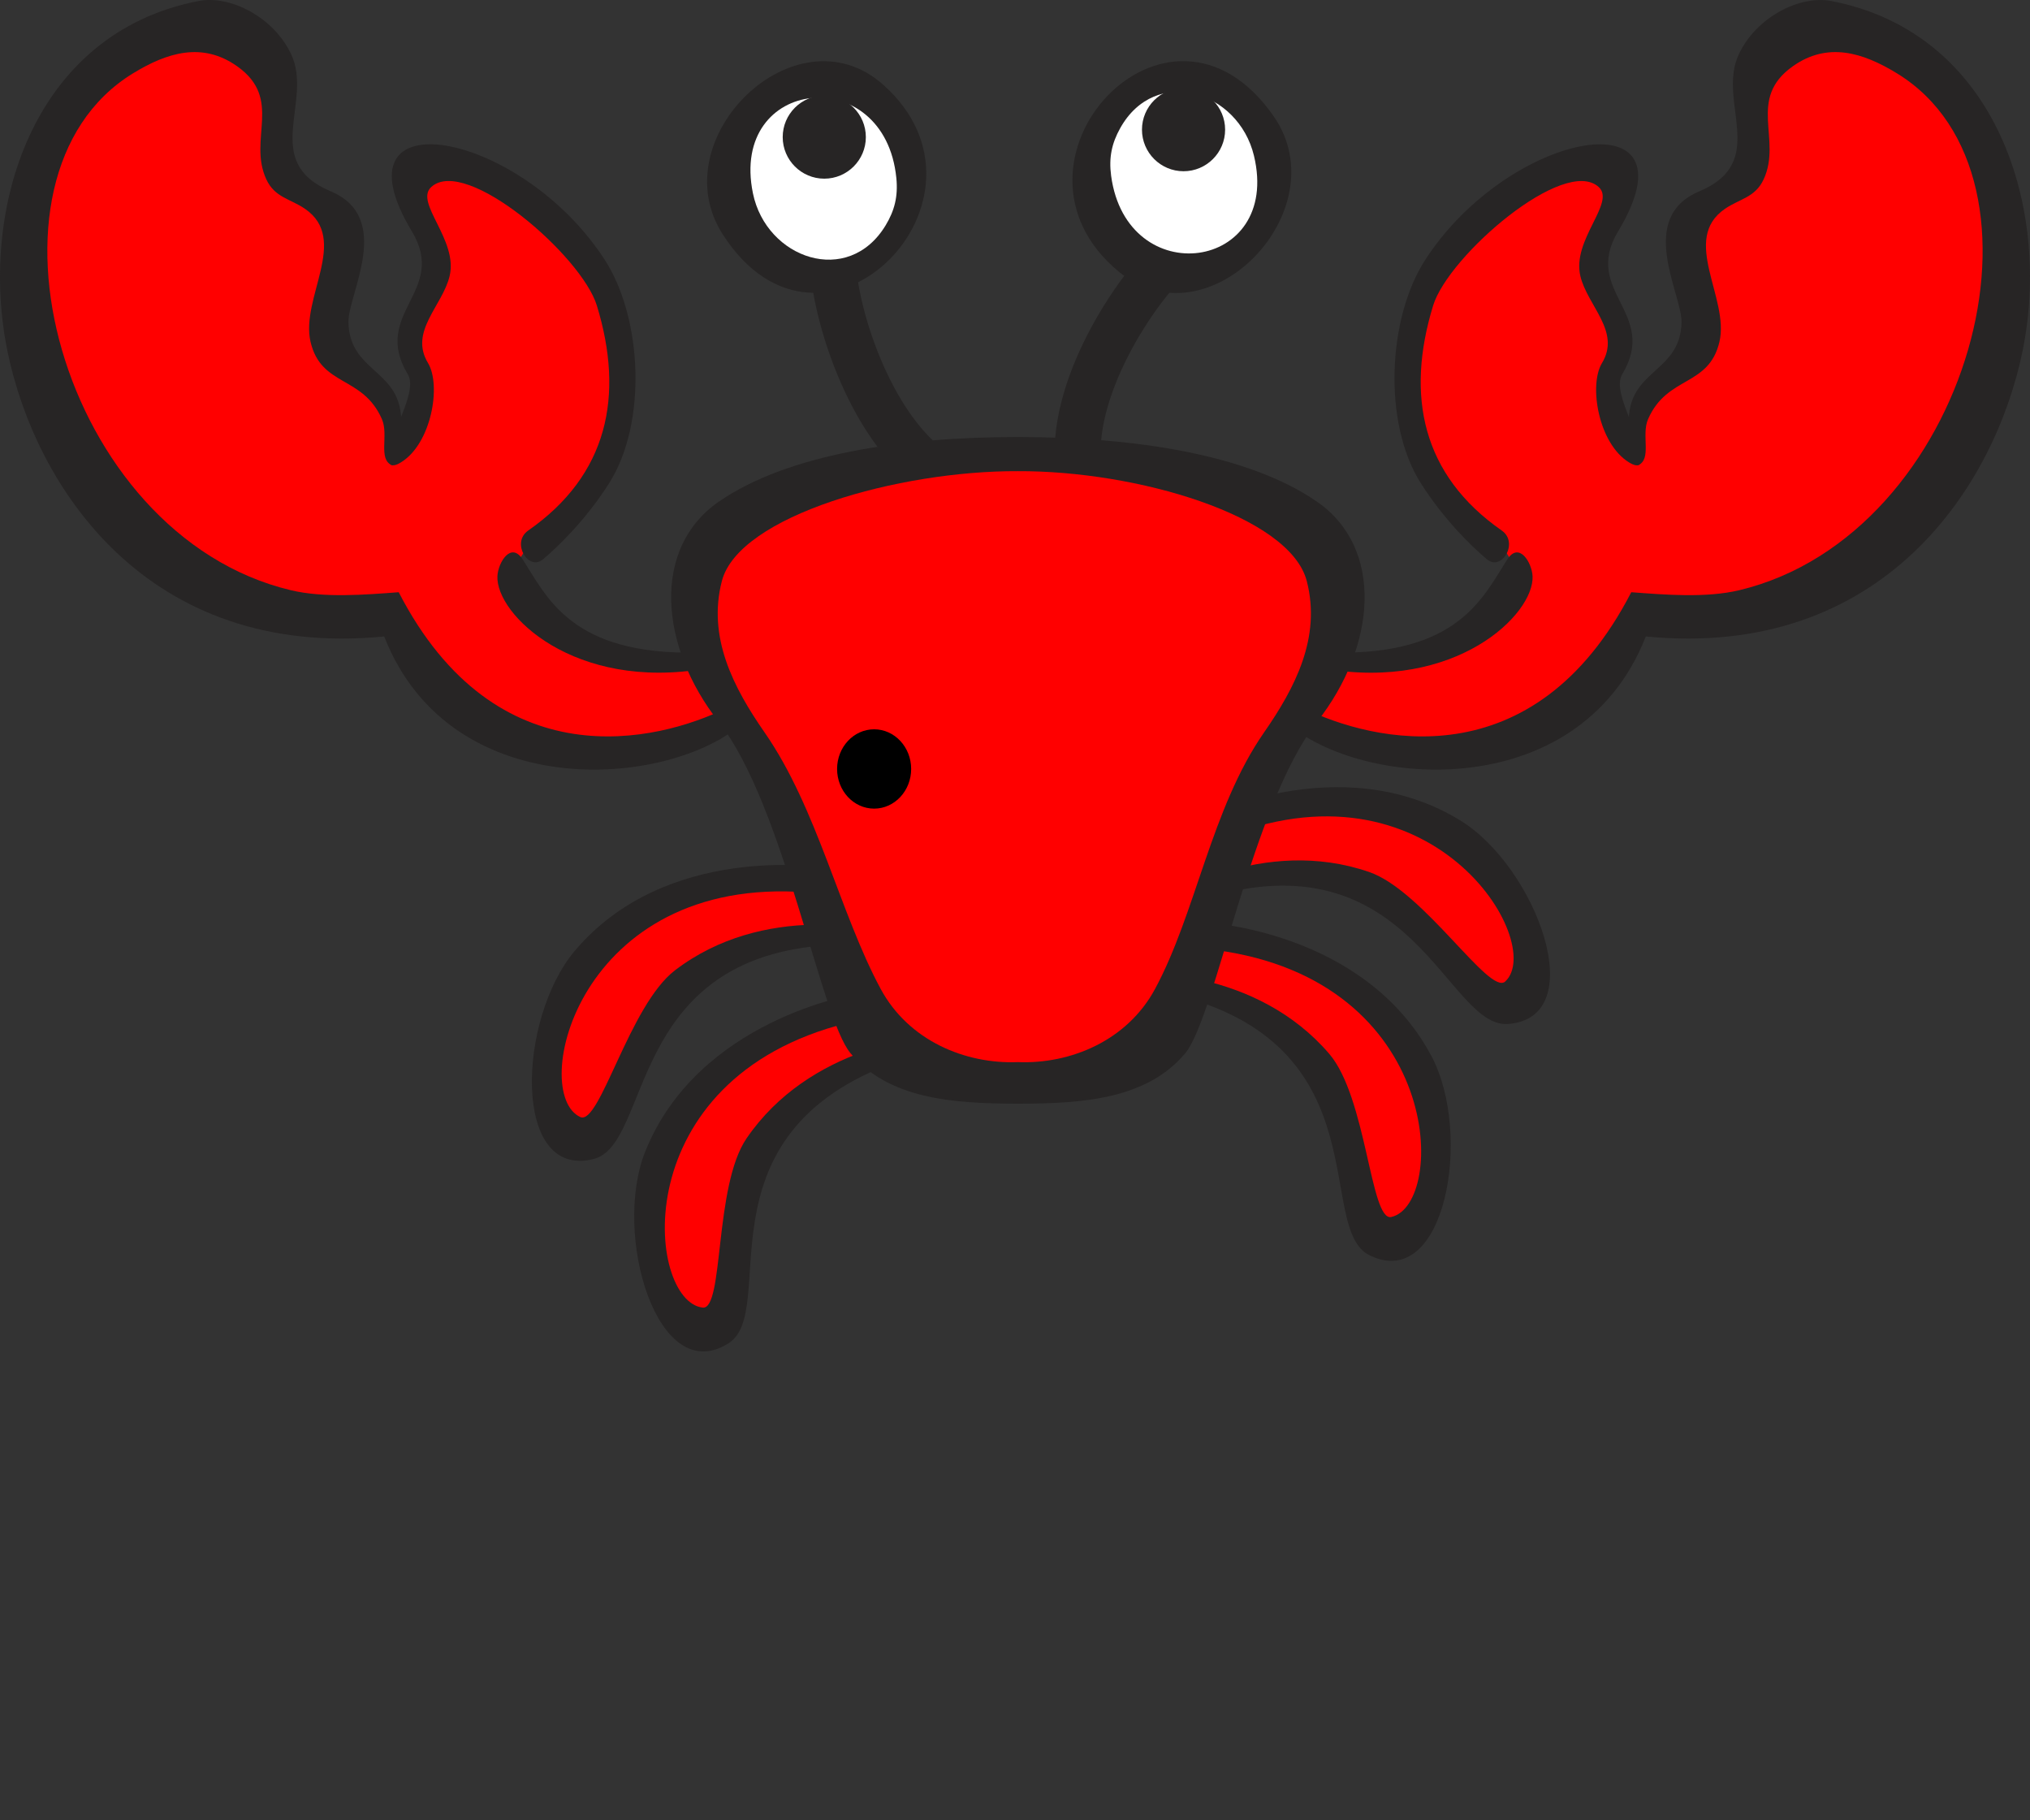 <svg version="1.1" width="348" height="312" xmlns="http://www.w3.org/2000/svg" xmlns:xlink="http://www.w3.org/1999/xlink">
  <rect width="100%" height="100%" fill="#333333" stroke="none"/>
  <!-- Exported by Scratch - http://scratch.mit.edu/ -->
  <g id="ID0.02210929337888956" transform="matrix(1, 0, 0, 1, 8.35, 16.2)">
    <path id="ID0.6615138123743236" fill="#272525" d="M 58.812 69.148 C 47.382 76.420 54.982 86.381 52.107 89.129 C 48.075 92.984 43.184 83.557 44.279 77.787 C 46.025 68.588 55.816 64.975 55.816 64.975 C 55.816 64.975 58.835 67.771 58.812 69.148 L 58.812 69.148 L 58.812 69.148 L 58.812 69.148 L 58.812 69.148 L 58.812 69.148 L 58.812 69.148 L 58.812 69.148 L 58.812 69.148 L 58.812 69.148 Z " transform="matrix(2.551, 0.5, -0.5, 2.551, 28.2, -39.4)"/>
    <path id="ID0.19191409228369594" fill="#FF0000" d="M 55.734 66.903 L 57.138 68.554 C 54.630 70.041 52.100 72.313 50.666 75.657 C 49.164 79.158 51.387 87.037 49.977 87.155 C 46.261 87.467 41.965 73.337 55.734 66.903 L 55.734 66.903 L 55.734 66.903 L 55.734 66.903 L 55.734 66.903 L 55.734 66.903 L 55.734 66.903 L 55.734 66.903 L 55.734 66.903 L 55.734 66.903 Z " transform="matrix(2.551, 0.5, -0.5, 2.551, 28.2, -39.4)"/>
  </g>
  <g id="ID0.9933502320200205" transform="matrix(0.954, -0.299, 0.299, 0.954, -50.2, -19.4)">
    <path id="ID0.3204877767711878" fill="#272525" d="M 75.449 69.151 C 86.880 76.424 79.279 86.383 82.154 89.132 C 86.185 92.987 91.076 83.560 89.982 77.790 C 88.235 68.591 78.445 64.978 78.445 64.978 C 78.445 64.978 75.426 67.774 75.449 69.151 L 75.449 69.151 L 75.449 69.151 L 75.449 69.151 L 75.449 69.151 L 75.449 69.151 L 75.449 69.151 L 75.449 69.151 L 75.449 69.151 L 75.449 69.151 Z " transform="matrix(2.599, 0, 0, 2.599, -11.7, 77.45)"/>
    <path id="ID0.6369192353449762" fill="#FF0000" d="M 78.528 66.906 L 77.123 68.558 C 79.632 70.043 82.162 72.316 83.596 75.660 C 85.098 79.161 82.875 87.041 84.285 87.158 C 88 87.469 92.297 73.341 78.528 66.906 L 78.528 66.906 L 78.528 66.906 L 78.528 66.906 L 78.528 66.906 L 78.528 66.906 L 78.528 66.906 L 78.528 66.906 L 78.528 66.906 L 78.528 66.906 Z " transform="matrix(2.599, 0, 0, 2.599, -11.7, 77.45)"/>
  </g>
  <g id="ID0.3199672754853964" transform="matrix(0.799, -0.602, 0.602, 0.799, -99.45, 83.6)">
    <path id="ID0.01210848893970251" fill="#272525" d="M 78.898 63.843 C 92.420 63.008 92.127 75.533 96.068 76.068 C 101.596 76.817 100.011 66.314 95.734 62.292 C 88.915 55.876 78.869 58.707 78.869 58.707 C 78.869 58.707 78.071 62.744 78.898 63.843 L 78.898 63.843 L 78.898 63.843 L 78.898 63.843 L 78.898 63.843 L 78.898 63.843 L 78.898 63.843 L 78.898 63.843 L 78.898 63.843 L 78.898 63.843 Z " transform="matrix(2.351, 1.108, -1.108, 2.351, 88.9, 3.4)"/>
    <path id="ID0.13413950521498919" fill="#FF0000" d="M 80.070 60.218 L 79.905 62.380 C 82.807 62.108 86.190 62.459 89.314 64.320 C 92.588 66.270 95.420 73.951 96.631 73.216 C 99.819 71.286 94.991 57.330 80.070 60.218 L 80.070 60.218 L 80.070 60.218 L 80.070 60.218 L 80.070 60.218 L 80.070 60.218 L 80.070 60.218 L 80.070 60.218 L 80.070 60.218 L 80.070 60.218 Z " transform="matrix(2.351, 1.108, -1.108, 2.351, 88.45, 3.4)"/>
  </g>
  <g id="ID0.02210929337888956" transform="matrix(0.923, -0.385, 0.385, 0.923, -43.7, 72.25)">
    <path id="ID0.6615138123743236" fill="#272525" d="M 58.812 69.148 C 47.382 76.420 54.982 86.381 52.107 89.129 C 48.075 92.984 43.184 83.557 44.279 77.787 C 46.025 68.588 55.816 64.975 55.816 64.975 C 55.816 64.975 58.835 67.771 58.812 69.148 L 58.812 69.148 L 58.812 69.148 L 58.812 69.148 L 58.812 69.148 L 58.812 69.148 L 58.812 69.148 L 58.812 69.148 L 58.812 69.148 L 58.812 69.148 Z " transform="matrix(1.598, 2.05, -2.05, 1.598, 185.05, -76.6)"/>
    <path id="ID0.19191409228369594" fill="#FF0000" d="M 55.734 66.903 L 57.138 68.554 C 54.630 70.041 52.100 72.313 50.666 75.657 C 49.164 79.158 51.387 87.037 49.977 87.155 C 46.261 87.467 41.965 73.337 55.734 66.903 L 55.734 66.903 L 55.734 66.903 L 55.734 66.903 L 55.734 66.903 L 55.734 66.903 L 55.734 66.903 L 55.734 66.903 L 55.734 66.903 L 55.734 66.903 Z " transform="matrix(1.598, 2.05, -2.05, 1.598, 185.05, -76.6)"/>
  </g>
  <path id="ID0.19590965565294027" fill="none" d="M 61.965 31.297 C 57.658 28.643 55.082 21.164 54.898 17.010 " transform="matrix(2.599, 0, 0, 2.599, 0, 0)"/>
  <path id="ID0.3219024804420769" fill="none" stroke="#272525" stroke-width="3.031" d="M 61.965 31.297 C 57.658 28.643 55.082 21.164 54.898 17.010 " transform="matrix(2.599, 0, 0, 2.599, 0, 0)"/>
  <path id="ID0.9153673928231001" fill="none" d="M 71.145 30.875 C 70.499 25.858 74.690 19.148 77.802 16.391 " transform="matrix(2.599, 0, 0, 2.599, 0, 0)"/>
  <path id="ID0.7677619978785515" fill="none" stroke="#272525" stroke-width="3.031" d="M 71.145 30.875 C 70.499 25.858 74.690 19.148 77.802 16.391 " transform="matrix(2.599, 0, 0, 2.599, 0, 0)"/>
  <path id="ID0.9208156592212617" fill="#FF0000" d="M 84.912 46.546 C 89.564 49.043 92.991 50.561 98.230 49.679 C 101.558 49.092 103.762 47.820 105.671 44.979 C 106.699 43.461 106.577 41.029 108.412 41.063 C 119.086 41.258 129.906 34.502 132.306 23.045 C 133.138 18.932 132.648 15.064 131.327 11.098 C 129.222 4.684 125.059 1.649 118.304 2.481 C 115.414 2.824 116.589 7.622 115.660 10.315 C 114.728 13.008 111.938 13.301 111.153 15.994 C 110.665 17.708 111.448 18.883 111.546 20.695 C 111.742 24.220 107.531 26.080 108.217 29.116 C 104.006 27.451 106.846 25.493 106.846 23.045 C 106.846 20.792 105.328 19.617 105.475 17.365 C 105.621 15.113 107.140 13.938 106.846 11.686 C 98.279 11 90.690 19.569 92.746 27.941 C 93.922 32.641 102.832 36.852 99.014 39.691 C 95.293 42.483 91.131 44.392 86.871 42.629 C 86.724 44.637 86.087 44.979 84.912 46.546 L 84.912 46.546 L 84.912 46.546 L 84.912 46.546 L 84.912 46.546 L 84.912 46.546 L 84.912 46.546 L 84.912 46.546 L 84.912 46.546 L 84.912 46.546 Z " transform="matrix(2.599, 0, 0, 2.599, 0, 0)"/>
  <path id="ID0.7105530607514083" fill="#272525" d="M 110.912 21.234 C 110.863 24.914 106.719 24.243 107.539 28.928 C 107.646 29.542 107.383 30.271 108.024 30.687 C 108.987 30.318 108.243 28.702 108.703 27.649 C 109.969 24.743 112.711 25.530 113.413 22.545 C 114.091 19.668 110.831 15.791 113.780 13.770 C 114.749 13.106 115.769 13.029 116.327 11.833 C 117.563 9.178 115.209 6.530 118.249 4.373 C 120.536 2.751 122.854 3.446 125.134 4.844 C 136.260 11.666 129.948 35.289 114.718 38.924 C 112.526 39.447 109.831 39.223 107.598 39.056 C 101.167 51.524 90.539 48.935 85.975 46.699 C 85.107 46.273 85.768 47.037 84.604 47.419 C 89.180 51.927 104.099 53.364 108.556 41.974 C 124.251 43.506 131.587 32.023 133.405 23.165 C 135.312 13.873 131.795 2.202 120.805 0.069 C 118.701 -0.339 115.839 1.136 114.691 3.580 C 113.216 6.719 116.739 10.660 112.088 12.616 C 107.921 14.368 110.936 19.379 110.912 21.234 L 110.912 21.234 L 110.912 21.234 L 110.912 21.234 L 110.912 21.234 L 110.912 21.234 L 110.912 21.234 L 110.912 21.234 L 110.912 21.234 L 110.912 21.234 Z " transform="matrix(2.599, 0, 0, 2.599, 0, 0)"/>
  <path id="ID0.46882958710193634" fill="#272525" d="M 98.081 36.889 C 99.042 37.695 100.206 35.790 99.055 34.988 C 93.805 31.330 92.702 26.113 94.529 20.149 C 95.535 16.868 103.183 10.257 105.453 12.337 C 106.581 13.370 103.670 15.810 104.239 18.204 C 104.710 20.175 106.928 21.858 105.666 23.943 C 104.781 25.404 105.433 29.260 107.451 30.495 C 107.769 30.690 108.056 30.778 108.207 30.562 C 108.870 29.612 106.201 26.014 106.993 24.698 C 109.449 20.623 104.327 19.243 106.732 15.254 C 112.139 6.288 99.579 8.536 94.013 17.126 C 91.526 20.962 91.196 27.892 93.716 31.866 C 95.269 34.313 97.121 36.083 98.081 36.889 L 98.081 36.889 L 98.081 36.889 L 98.081 36.889 L 98.081 36.889 L 98.081 36.889 L 98.081 36.889 L 98.081 36.889 L 98.081 36.889 L 98.081 36.889 Z " transform="matrix(2.599, 0, 0, 2.599, 0, 0)"/>
  <path id="ID0.799437502399087" fill="#272525" d="M 87.931 43.037 L 87.328 44.088 C 96.009 45.605 101.212 40.515 101.087 37.994 C 101.043 37.106 100.197 35.682 99.411 36.906 C 97.825 39.375 96.205 43.208 87.931 43.037 L 87.931 43.037 L 87.931 43.037 L 87.931 43.037 L 87.931 43.037 L 87.931 43.037 L 87.931 43.037 L 87.931 43.037 L 87.931 43.037 L 87.931 43.037 Z " transform="matrix(2.599, 0, 0, 2.599, 0, 0)"/>
  <path id="ID0.6875393860973418" fill="#FF0000" d="M 48.983 46.543 C 44.332 49.041 40.905 50.558 35.666 49.678 C 32.336 49.091 30.133 47.817 28.224 44.978 C 27.196 43.460 27.317 41.027 25.482 41.061 C 14.809 41.256 3.989 34.500 1.590 23.043 C 0.757 18.931 1.247 15.063 2.569 11.097 C 4.674 4.683 8.836 1.647 15.593 2.480 C 18.481 2.822 17.306 7.621 18.237 10.313 C 19.167 13.006 21.958 13.300 22.741 15.993 C 23.231 17.707 22.447 18.882 22.349 20.693 C 22.153 24.218 26.363 26.079 25.678 29.114 C 29.889 27.449 27.049 25.490 27.049 23.043 C 27.049 20.791 28.567 19.616 28.420 17.363 C 28.273 15.111 26.755 13.936 27.049 11.684 C 35.617 10.998 43.206 19.567 41.150 27.939 C 39.975 32.640 31.065 36.850 34.883 39.690 C 38.604 42.481 42.766 44.390 47.025 42.628 C 47.172 44.634 47.808 44.978 48.983 46.543 L 48.983 46.543 L 48.983 46.543 L 48.983 46.543 L 48.983 46.543 L 48.983 46.543 L 48.983 46.543 L 48.983 46.543 L 48.983 46.543 L 48.983 46.543 Z " transform="matrix(2.599, 0, 0, 2.599, 0, 0)"/>
  <path id="ID0.6489166100509465" fill="#272525" d="M 22.984 21.232 C 23.033 24.912 27.177 24.242 26.357 28.927 C 26.249 29.541 26.513 30.270 25.872 30.685 C 24.908 30.317 25.652 28.701 25.194 27.649 C 23.928 24.743 21.185 25.530 20.483 22.545 C 19.805 19.668 23.066 15.791 20.115 13.770 C 19.146 13.106 18.126 13.030 17.569 11.833 C 16.332 9.179 18.688 6.530 15.647 4.374 C 13.360 2.752 11.041 3.446 8.761 4.844 C -2.364 11.666 3.948 35.290 19.179 38.923 C 21.370 39.446 24.064 39.223 26.299 39.056 C 32.729 51.524 43.358 48.934 47.922 46.699 C 48.791 46.273 48.130 47.036 49.293 47.419 C 44.716 51.927 29.798 53.364 25.341 41.974 C 9.645 43.505 2.310 32.022 0.492 23.164 C -1.415 13.871 2.102 2.200 13.092 0.067 C 15.195 -0.341 18.057 1.135 19.206 3.579 C 20.681 6.718 17.158 10.659 21.809 12.615 C 25.975 14.366 22.960 19.377 22.984 21.232 L 22.984 21.232 L 22.984 21.232 L 22.984 21.232 L 22.984 21.232 L 22.984 21.232 L 22.984 21.232 L 22.984 21.232 L 22.984 21.232 L 22.984 21.232 Z " transform="matrix(2.599, 0, 0, 2.599, 0, 0)"/>
  <path id="ID0.9132488328032196" fill="#272525" d="M 35.815 36.887 C 34.855 37.693 33.690 35.788 34.842 34.986 C 40.091 31.328 41.196 26.111 39.367 20.147 C 38.362 16.865 30.713 10.255 28.444 12.335 C 27.317 13.367 30.228 15.808 29.658 18.201 C 29.188 20.173 26.969 21.855 28.231 23.941 C 29.116 25.402 28.465 29.258 26.446 30.493 C 26.128 30.688 25.841 30.776 25.690 30.560 C 25.026 29.610 27.696 26.011 26.903 24.696 C 24.448 20.622 29.570 19.241 27.164 15.252 C 21.757 6.286 34.317 8.534 39.884 17.124 C 42.371 20.960 42.701 27.889 40.180 31.864 C 38.628 34.310 36.776 36.081 35.815 36.887 L 35.815 36.887 L 35.815 36.887 L 35.815 36.887 L 35.815 36.887 L 35.815 36.887 L 35.815 36.887 L 35.815 36.887 L 35.815 36.887 L 35.815 36.887 Z " transform="matrix(2.599, 0, 0, 2.599, 0, 0)"/>
  <path id="ID0.347795610781759" fill="#272525" d="M 45.966 43.035 L 46.569 44.085 C 37.887 45.602 32.685 40.513 32.810 37.992 C 32.854 37.104 33.700 35.680 34.486 36.904 C 36.071 39.374 37.691 43.207 45.966 43.035 L 45.966 43.035 L 45.966 43.035 L 45.966 43.035 L 45.966 43.035 L 45.966 43.035 L 45.966 43.035 L 45.966 43.035 L 45.966 43.035 L 45.966 43.035 Z " transform="matrix(2.599, 0, 0, 2.599, 0, 0)"/>
  <path id="ID0.2128263027407229" fill="#272525" d="M 47.665 15.446 C 43.614 9.123 52.496 0.486 58.242 5.576 C 66.717 13.085 54.250 25.725 47.665 15.446 L 47.665 15.446 L 47.665 15.446 L 47.665 15.446 L 47.665 15.446 L 47.665 15.446 L 47.665 15.446 L 47.665 15.446 L 47.665 15.446 L 47.665 15.446 Z " transform="matrix(2.599, 0, 0, 2.599, 0, 0)"/>
  <path id="ID0.8055465533398092" fill="#FFFFFF" d="M 59.123 11.746 C 59.242 12.953 59.004 13.887 58.417 14.859 C 55.948 18.945 50.544 17.061 49.662 12.744 C 48.091 5.048 58.362 4.034 59.123 11.746 L 59.123 11.746 L 59.123 11.746 L 59.123 11.746 L 59.123 11.746 L 59.123 11.746 L 59.123 11.746 L 59.123 11.746 L 59.123 11.746 L 59.123 11.746 Z " transform="matrix(2.599, 0, 0, 2.599, 0, 0)"/>
  <path id="ID0.6909597716294229" fill="#272525" d="M 54.369 6.299 C 55.882 6.299 57.111 7.528 57.111 9.041 C 57.111 10.554 55.882 11.783 54.369 11.783 C 52.856 11.783 51.627 10.554 51.627 9.041 C 51.627 7.528 52.856 6.299 54.369 6.299 L 54.369 6.299 L 54.369 6.299 L 54.369 6.299 L 54.369 6.299 L 54.369 6.299 L 54.369 6.299 L 54.369 6.299 L 54.369 6.299 Z " transform="matrix(2.599, 0, 0, 2.599, 0, 0)"/>
  <path id="ID0.43561775609850883" fill="#272525" d="M 67.188 28.821 C 74.772 28.821 82.348 29.955 86.874 33.090 C 91.313 36.164 90.786 42.624 86.874 47.603 C 82.552 53.103 80.181 67.058 78.179 69.458 C 75.664 72.474 71.447 72.783 67.188 72.787 C 62.830 72.783 58.612 72.474 56.098 69.458 C 54.097 67.058 51.725 53.103 47.403 47.603 C 43.491 42.624 42.965 36.165 47.403 33.090 C 51.929 29.956 59.506 28.821 67.090 28.821 L 67.188 28.821 L 67.188 28.821 L 67.188 28.821 L 67.188 28.821 L 67.188 28.821 L 67.188 28.821 L 67.188 28.821 L 67.188 28.821 L 67.188 28.821 L 67.188 28.821 Z " transform="matrix(2.599, 0, 0, 2.599, 0, 0)"/>
  <path id="ID0.7181078880093992" fill="#FF0000" d="M 67.137 31.073 C 74.961 31.035 85.075 34.002 86.194 38.319 C 87.158 42.038 85.420 45.363 83.374 48.306 C 79.889 53.323 78.888 60.217 76.181 65.228 C 74.351 68.618 70.627 70.185 67.138 70.045 C 63.650 70.185 59.926 68.617 58.095 65.228 C 55.390 60.217 53.920 53.323 50.434 48.306 C 48.389 45.363 46.650 42.037 47.614 38.319 C 48.731 34.001 59.313 31.035 67.137 31.073 L 67.137 31.073 L 67.137 31.073 L 67.137 31.073 L 67.137 31.073 L 67.137 31.073 L 67.137 31.073 L 67.137 31.073 L 67.137 31.073 L 67.137 31.073 Z " transform="matrix(2.599, 0, 0, 2.599, 0, 0)"/>
  <path id="ID0.3276853393763304" fill="#272525" d="M 84.024 7.688 C 88.295 13.866 79.718 22.808 73.798 17.920 C 65.066 10.713 77.084 -2.354 84.024 7.688 L 84.024 7.688 L 84.024 7.688 L 84.024 7.688 L 84.024 7.688 L 84.024 7.688 L 84.024 7.688 L 84.024 7.688 L 84.024 7.688 L 84.024 7.688 Z " transform="matrix(2.599, 0, 0, 2.599, 0, 0)"/>
  <path id="ID0.6413746420294046" fill="#FFFFFF" d="M 73.289 11.590 C 73.129 10.388 73.333 9.446 73.887 8.454 C 76.212 4.284 81.677 5.979 82.709 10.263 C 84.549 17.899 74.319 19.271 73.289 11.590 L 73.289 11.590 L 73.289 11.590 L 73.289 11.590 L 73.289 11.590 L 73.289 11.590 L 73.289 11.590 L 73.289 11.590 L 73.289 11.590 L 73.289 11.590 Z " transform="matrix(2.599, 0, 0, 2.599, 0, 0)"/>
  <path id="ID0.039086727891117334" fill="#272525" d="M 78.066 5.809 C 79.579 5.809 80.808 7.038 80.808 8.551 C 80.808 10.064 79.579 11.293 78.066 11.293 C 76.553 11.293 75.324 10.064 75.324 8.551 C 75.324 7.038 76.553 5.809 78.066 5.809 L 78.066 5.809 L 78.066 5.809 L 78.066 5.809 L 78.066 5.809 L 78.066 5.809 L 78.066 5.809 L 78.066 5.809 L 78.066 5.809 Z " transform="matrix(2.599, 0, 0, 2.599, 0, 0)"/>
  <path id="ID0.6277780011296272" fill="none" stroke="none" d="M 158.950 197.550 C 158.950 197.550 157.600 197.550 158.050 197.550 C 158.500 197.550 171.372 199.773 178.250 197.550 C 184.743 195.451 184.698 190.610 187.900 187.900 C 188.568 187.335 189.165 188.149 189.650 187.900 C 190.050 187.694 189.484 187.323 189.650 187 C 189.816 186.677 190.517 185.532 190.550 186.150 C 190.583 186.768 191.256 198.094 190.550 203.700 C 190.276 205.878 188.566 205.880 187.900 207.200 C 187.506 207.981 188.137 208.463 187.900 208.950 C 187.714 209.332 187.338 208.662 187.050 208.950 C 186.762 209.238 186.395 210.682 185.250 211.600 C 184.105 212.518 180.606 214.815 178.250 216 C 177.468 216.393 177.173 215.837 176.500 216 C 175.827 216.163 175.720 216.778 174.750 216.850 C 173.780 216.922 168.465 217.829 165.100 216.850 C 161.808 215.892 161.293 213.979 159.800 212.500 C 159.480 212.183 160.029 211.987 159.800 211.600 C 159.571 211.213 157.904 209.292 157.200 208.100 C 156.971 207.713 157.397 207.583 157.200 207.200 C 157.003 206.817 155.750 205.795 155.400 204.600 C 155.050 203.405 155.400 202.094 155.400 201.050 " transform="matrix(1, 0, 0, 1, 1.8, -74.75)"/>
  <path id="ID0.2081833342090249" fill="none" stroke="none" d="M 153.650 201.050 C 153.650 201.050 166.858 201.749 173 201.050 C 175.166 200.804 175.442 199.520 176.500 198.450 C 177.200 197.742 176.685 197.391 177.350 196.650 C 178.015 195.909 182.454 192.065 184.400 189.650 C 184.949 188.969 183.956 188.487 184.400 187.900 C 184.844 187.313 186.335 186.865 187.050 186.150 C 187.368 185.832 187.050 185.515 187.050 185.250 " transform="matrix(1, 0, 0, 1, 1.8, -74.75)"/>
  <path id="ID0.15052454685792327" fill="#000000" stroke="#000000" stroke-width="0.998" d="M 149.850 200.500 C 153.078 200.500 155.700 203.324 155.700 206.800 C 155.700 210.276 153.078 213.100 149.850 213.100 C 146.622 213.100 144 210.276 144 206.800 C 144 203.324 146.622 200.500 149.850 200.500 Z " transform="matrix(1, 0, 0, 1, 0, -75)"/>
</svg>
